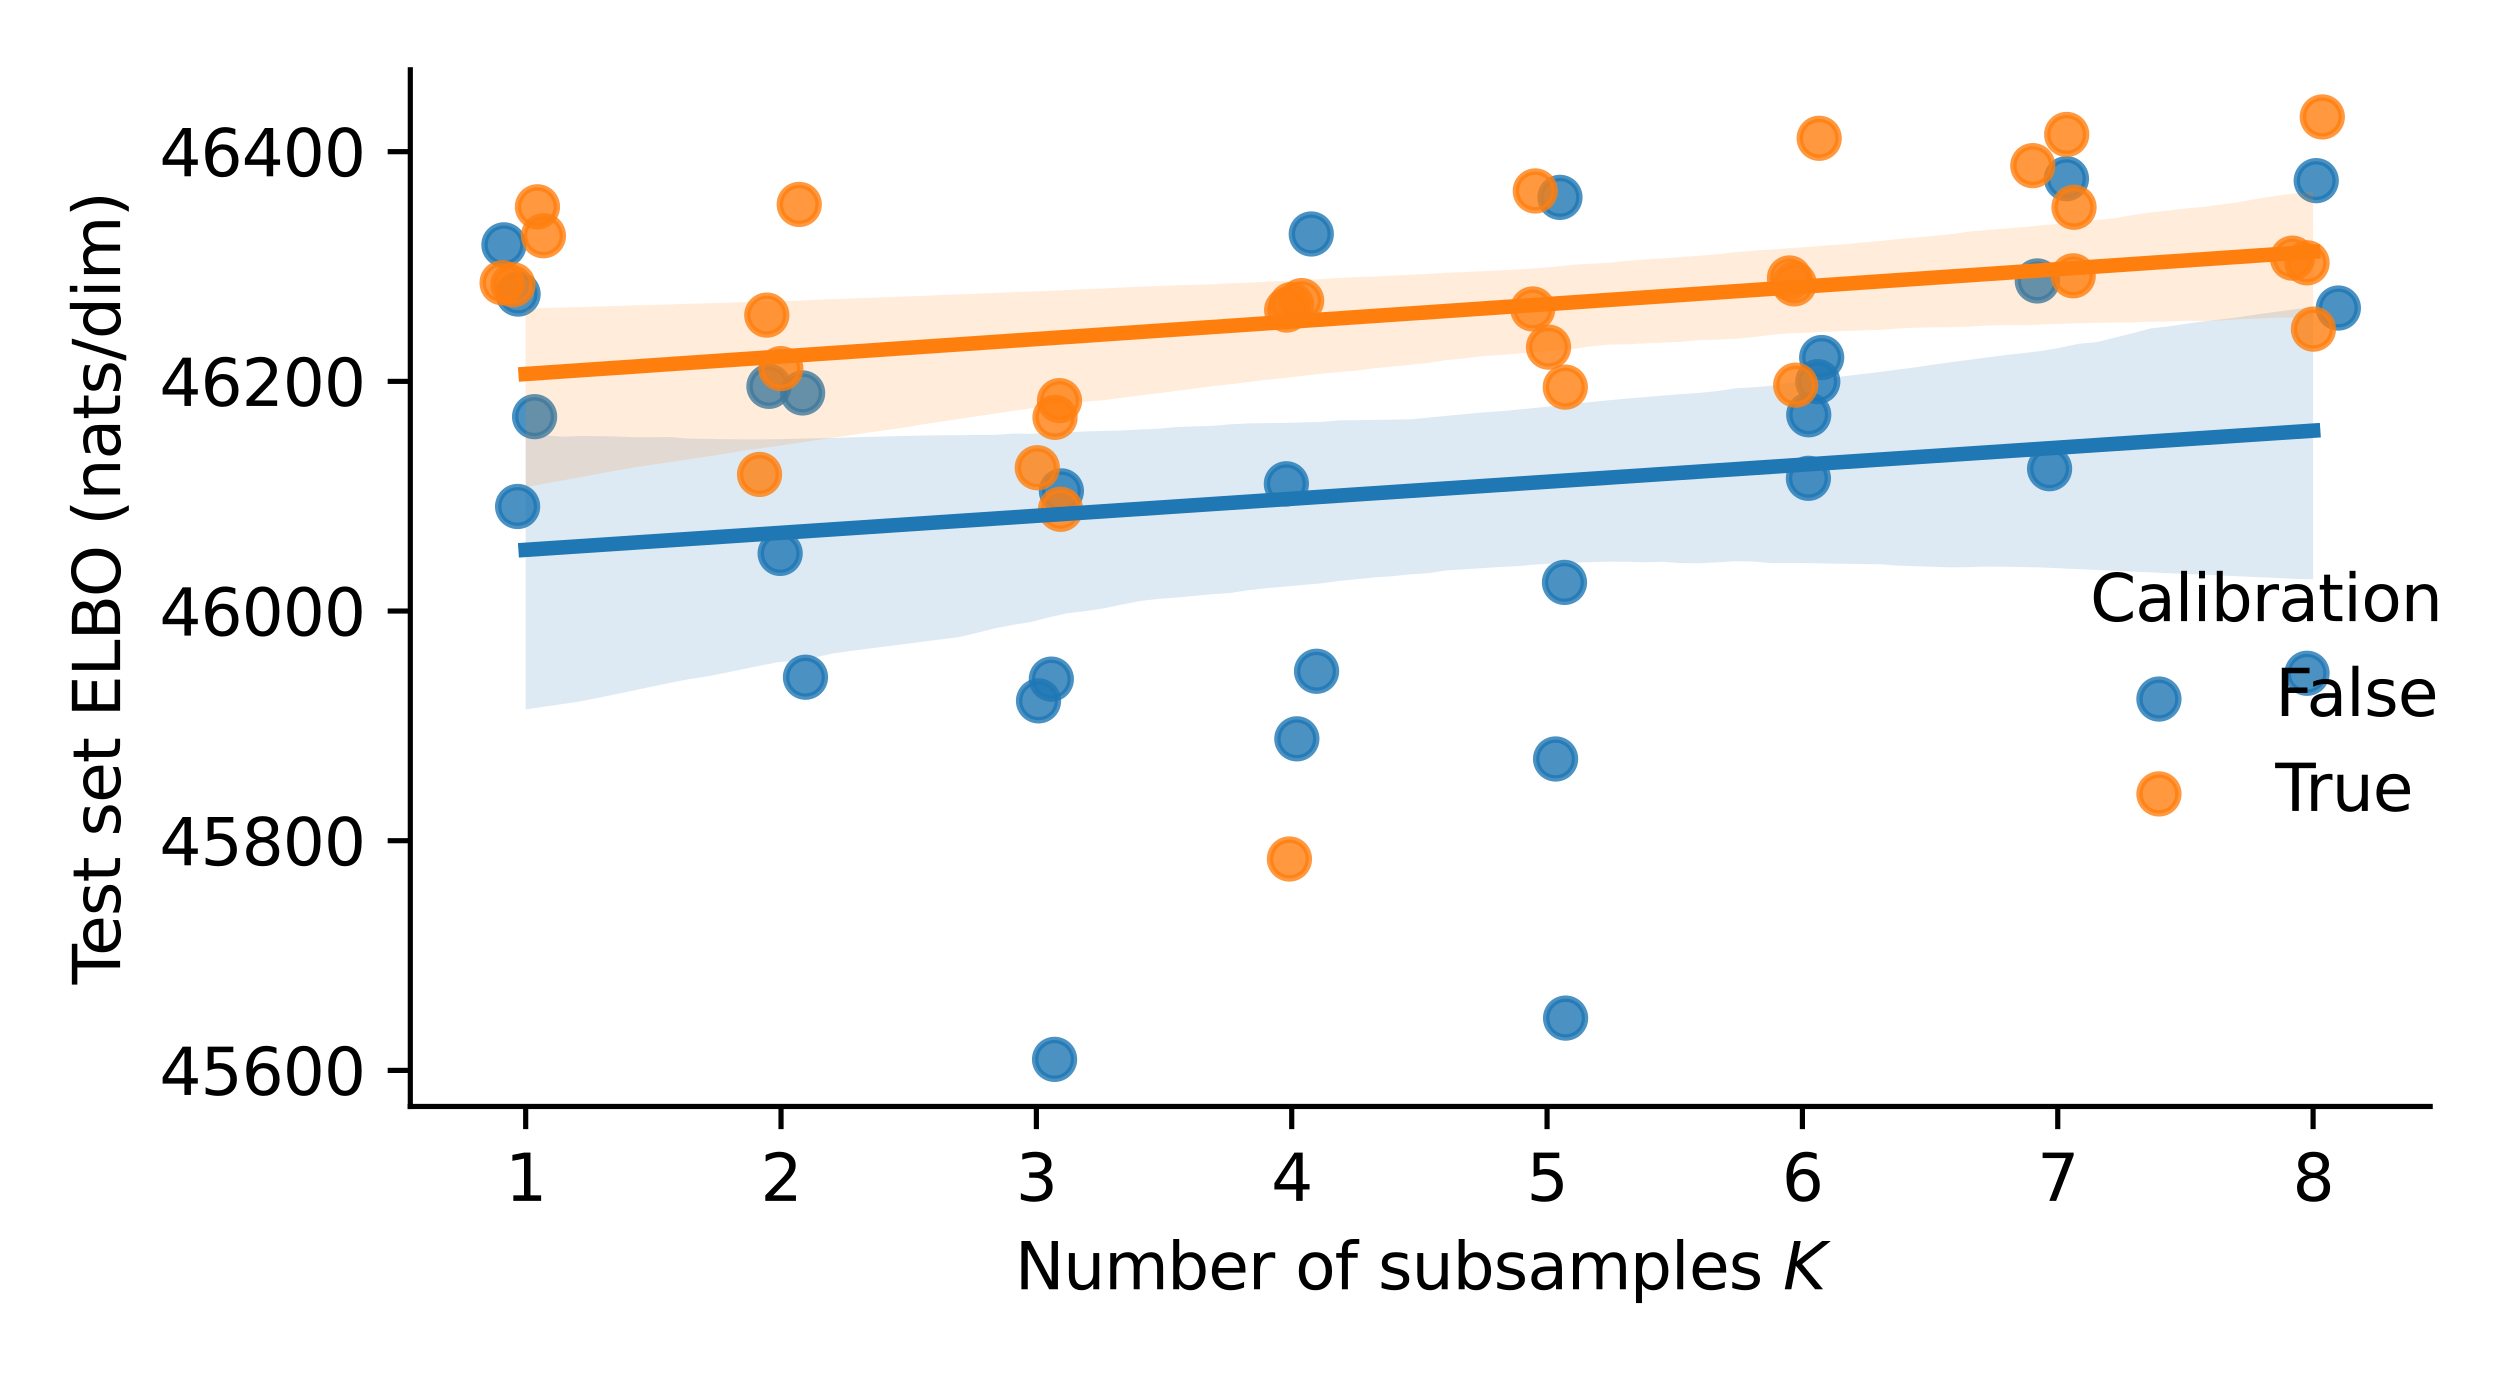 <?xml version="1.0" encoding="utf-8" standalone="no"?>
<!DOCTYPE svg PUBLIC "-//W3C//DTD SVG 1.1//EN"
  "http://www.w3.org/Graphics/SVG/1.1/DTD/svg11.dtd">
<svg xmlns:xlink="http://www.w3.org/1999/xlink" width="386.72pt" height="216pt" viewBox="0 0 386.72 216" xmlns="http://www.w3.org/2000/svg" version="1.1">
 <defs>
  <style type="text/css">*{stroke-linejoin: round; stroke-linecap: butt}</style>
 </defs>
 <g id="figure_1">
  <g id="patch_1">
   <path d="M 0 216 
L 386.72 216 
L 386.72 0 
L 0 0 
z
" style="fill: #ffffff"/>
  </g>
  <g id="axes_1">
   <g id="patch_2">
    <path d="M 63.47 171.16 
L 375.92 171.16 
L 375.92 10.8 
L 63.47 10.8 
z
" style="fill: #ffffff"/>
   </g>
   <g id="PathCollection_1">
    <defs>
     <path id="m0a8f4bb2c6" d="M 0 3 
C 0.796 3 1.559 2.684 2.121 2.121 
C 2.684 1.559 3 0.796 3 0 
C 3 -0.796 2.684 -1.559 2.121 -2.121 
C 1.559 -2.684 0.796 -3 0 -3 
C -0.796 -3 -1.559 -2.684 -2.121 -2.121 
C -2.684 -1.559 -3 -0.796 -3 0 
C -3 0.796 -2.684 1.559 -2.121 2.121 
C -1.559 2.684 -0.796 3 0 3 
z
" style="stroke: #1f77b4; stroke-opacity: 0.8"/>
    </defs>
    <g clip-path="url(#p684cb2a1fd)">
     <use xlink:href="#m0a8f4bb2c6" x="317.047" y="72.502" style="fill: #1f77b4; fill-opacity: 0.8; stroke: #1f77b4; stroke-opacity: 0.8"/>
     <use xlink:href="#m0a8f4bb2c6" x="356.869" y="104.149" style="fill: #1f77b4; fill-opacity: 0.8; stroke: #1f77b4; stroke-opacity: 0.8"/>
     <use xlink:href="#m0a8f4bb2c6" x="358.292" y="27.944" style="fill: #1f77b4; fill-opacity: 0.8; stroke: #1f77b4; stroke-opacity: 0.8"/>
     <use xlink:href="#m0a8f4bb2c6" x="319.654" y="27.643" style="fill: #1f77b4; fill-opacity: 0.8; stroke: #1f77b4; stroke-opacity: 0.8"/>
     <use xlink:href="#m0a8f4bb2c6" x="315.145" y="43.459" style="fill: #1f77b4; fill-opacity: 0.8; stroke: #1f77b4; stroke-opacity: 0.8"/>
     <use xlink:href="#m0a8f4bb2c6" x="361.718" y="47.648" style="fill: #1f77b4; fill-opacity: 0.8; stroke: #1f77b4; stroke-opacity: 0.8"/>
     <use xlink:href="#m0a8f4bb2c6" x="242.005" y="90.092" style="fill: #1f77b4; fill-opacity: 0.8; stroke: #1f77b4; stroke-opacity: 0.8"/>
     <use xlink:href="#m0a8f4bb2c6" x="279.791" y="64.161" style="fill: #1f77b4; fill-opacity: 0.8; stroke: #1f77b4; stroke-opacity: 0.8"/>
     <use xlink:href="#m0a8f4bb2c6" x="281.79" y="55.305" style="fill: #1f77b4; fill-opacity: 0.8; stroke: #1f77b4; stroke-opacity: 0.8"/>
     <use xlink:href="#m0a8f4bb2c6" x="241.306" y="30.532" style="fill: #1f77b4; fill-opacity: 0.8; stroke: #1f77b4; stroke-opacity: 0.8"/>
     <use xlink:href="#m0a8f4bb2c6" x="279.74" y="73.989" style="fill: #1f77b4; fill-opacity: 0.8; stroke: #1f77b4; stroke-opacity: 0.8"/>
     <use xlink:href="#m0a8f4bb2c6" x="281.188" y="59.036" style="fill: #1f77b4; fill-opacity: 0.8; stroke: #1f77b4; stroke-opacity: 0.8"/>
     <use xlink:href="#m0a8f4bb2c6" x="242.178" y="157.488" style="fill: #1f77b4; fill-opacity: 0.8; stroke: #1f77b4; stroke-opacity: 0.8"/>
     <use xlink:href="#m0a8f4bb2c6" x="240.63" y="117.404" style="fill: #1f77b4; fill-opacity: 0.8; stroke: #1f77b4; stroke-opacity: 0.8"/>
     <use xlink:href="#m0a8f4bb2c6" x="202.838" y="36.195" style="fill: #1f77b4; fill-opacity: 0.8; stroke: #1f77b4; stroke-opacity: 0.8"/>
     <use xlink:href="#m0a8f4bb2c6" x="162.628" y="105.054" style="fill: #1f77b4; fill-opacity: 0.8; stroke: #1f77b4; stroke-opacity: 0.8"/>
     <use xlink:href="#m0a8f4bb2c6" x="160.647" y="108.414" style="fill: #1f77b4; fill-opacity: 0.8; stroke: #1f77b4; stroke-opacity: 0.8"/>
     <use xlink:href="#m0a8f4bb2c6" x="164.184" y="75.941" style="fill: #1f77b4; fill-opacity: 0.8; stroke: #1f77b4; stroke-opacity: 0.8"/>
     <use xlink:href="#m0a8f4bb2c6" x="163.128" y="163.871" style="fill: #1f77b4; fill-opacity: 0.8; stroke: #1f77b4; stroke-opacity: 0.8"/>
     <use xlink:href="#m0a8f4bb2c6" x="124.597" y="104.755" style="fill: #1f77b4; fill-opacity: 0.8; stroke: #1f77b4; stroke-opacity: 0.8"/>
     <use xlink:href="#m0a8f4bb2c6" x="203.656" y="103.836" style="fill: #1f77b4; fill-opacity: 0.8; stroke: #1f77b4; stroke-opacity: 0.8"/>
     <use xlink:href="#m0a8f4bb2c6" x="77.953" y="37.877" style="fill: #1f77b4; fill-opacity: 0.8; stroke: #1f77b4; stroke-opacity: 0.8"/>
     <use xlink:href="#m0a8f4bb2c6" x="198.985" y="74.837" style="fill: #1f77b4; fill-opacity: 0.8; stroke: #1f77b4; stroke-opacity: 0.8"/>
     <use xlink:href="#m0a8f4bb2c6" x="200.606" y="114.289" style="fill: #1f77b4; fill-opacity: 0.8; stroke: #1f77b4; stroke-opacity: 0.8"/>
     <use xlink:href="#m0a8f4bb2c6" x="82.695" y="64.455" style="fill: #1f77b4; fill-opacity: 0.8; stroke: #1f77b4; stroke-opacity: 0.8"/>
     <use xlink:href="#m0a8f4bb2c6" x="118.946" y="59.763" style="fill: #1f77b4; fill-opacity: 0.8; stroke: #1f77b4; stroke-opacity: 0.8"/>
     <use xlink:href="#m0a8f4bb2c6" x="80.14" y="45.486" style="fill: #1f77b4; fill-opacity: 0.8; stroke: #1f77b4; stroke-opacity: 0.8"/>
     <use xlink:href="#m0a8f4bb2c6" x="120.681" y="85.608" style="fill: #1f77b4; fill-opacity: 0.8; stroke: #1f77b4; stroke-opacity: 0.8"/>
     <use xlink:href="#m0a8f4bb2c6" x="80.066" y="78.347" style="fill: #1f77b4; fill-opacity: 0.8; stroke: #1f77b4; stroke-opacity: 0.8"/>
     <use xlink:href="#m0a8f4bb2c6" x="124.155" y="60.787" style="fill: #1f77b4; fill-opacity: 0.8; stroke: #1f77b4; stroke-opacity: 0.8"/>
    </g>
   </g>
   <g id="PolyCollection_1">
    <path d="M 81.317 67.123 
L 81.317 109.736 
L 84.11 109.328 
L 86.903 108.921 
L 89.695 108.514 
L 92.488 107.95 
L 95.281 107.371 
L 98.074 106.791 
L 100.867 106.211 
L 103.66 105.63 
L 106.452 105.08 
L 109.245 104.653 
L 112.038 104.111 
L 114.831 103.531 
L 117.624 102.951 
L 120.417 102.417 
L 123.21 102.194 
L 126.002 101.717 
L 128.795 101.09 
L 131.588 100.691 
L 134.381 100.334 
L 137.174 99.976 
L 139.967 99.619 
L 142.759 99.261 
L 145.552 98.904 
L 148.345 98.543 
L 151.138 97.89 
L 153.931 97.179 
L 156.724 96.654 
L 159.516 96.207 
L 162.309 95.483 
L 165.102 94.855 
L 167.895 94.535 
L 170.688 94.115 
L 173.481 93.531 
L 176.273 92.984 
L 179.066 92.643 
L 181.859 92.451 
L 184.652 92.185 
L 187.445 91.92 
L 190.238 91.741 
L 193.031 91.3 
L 195.823 90.987 
L 198.616 90.751 
L 201.409 90.485 
L 204.202 90.262 
L 206.995 89.879 
L 209.788 89.603 
L 212.58 89.327 
L 215.373 89.139 
L 218.166 88.842 
L 220.959 88.661 
L 223.752 88.235 
L 226.545 88.07 
L 229.337 87.886 
L 232.13 87.704 
L 234.923 87.56 
L 237.716 87.313 
L 240.509 87.15 
L 243.302 87.032 
L 246.094 86.961 
L 248.887 86.876 
L 251.68 86.908 
L 254.473 86.984 
L 257.266 86.902 
L 260.059 87.11 
L 262.852 87.122 
L 265.644 86.986 
L 268.437 86.814 
L 271.23 86.866 
L 274.023 87.101 
L 276.816 87.082 
L 279.609 87.106 
L 282.401 87.17 
L 285.194 87.198 
L 287.987 87.258 
L 290.78 87.277 
L 293.573 87.49 
L 296.366 87.588 
L 299.158 87.685 
L 301.951 87.773 
L 304.744 87.725 
L 307.537 87.639 
L 310.33 87.669 
L 313.123 87.721 
L 315.915 87.787 
L 318.708 87.912 
L 321.501 88.038 
L 324.294 88.163 
L 327.087 88.288 
L 329.88 88.413 
L 332.673 88.538 
L 335.465 88.663 
L 338.258 88.788 
L 341.051 88.913 
L 343.844 89.037 
L 346.637 89.161 
L 349.43 89.285 
L 352.222 89.409 
L 355.015 89.533 
L 357.808 89.605 
L 357.808 47.462 
L 357.808 47.462 
L 355.015 47.836 
L 352.222 48.209 
L 349.43 48.583 
L 346.637 49.019 
L 343.844 49.37 
L 341.051 49.695 
L 338.258 50.075 
L 335.465 50.492 
L 332.673 50.806 
L 329.88 51.546 
L 327.087 52.232 
L 324.294 52.937 
L 321.501 53.181 
L 318.708 53.782 
L 315.915 54.267 
L 313.123 54.603 
L 310.33 54.918 
L 307.537 55.258 
L 304.744 55.644 
L 301.951 55.995 
L 299.158 56.395 
L 296.366 56.809 
L 293.573 57.171 
L 290.78 57.534 
L 287.987 57.864 
L 285.194 58.206 
L 282.401 58.573 
L 279.609 58.939 
L 276.816 59.22 
L 274.023 59.662 
L 271.23 59.909 
L 268.437 60.08 
L 265.644 60.492 
L 262.852 60.775 
L 260.059 60.953 
L 257.266 61.187 
L 254.473 61.416 
L 251.68 61.647 
L 248.887 61.915 
L 246.094 62.186 
L 243.302 62.516 
L 240.509 62.792 
L 237.716 63.068 
L 234.923 63.343 
L 232.13 63.617 
L 229.337 63.802 
L 226.545 64.068 
L 223.752 64.322 
L 220.959 64.598 
L 218.166 64.86 
L 215.373 64.912 
L 212.58 64.952 
L 209.788 64.992 
L 206.995 65.032 
L 204.202 65.275 
L 201.409 65.34 
L 198.616 65.419 
L 195.823 65.447 
L 193.031 65.497 
L 190.238 65.637 
L 187.445 65.883 
L 184.652 65.964 
L 181.859 66.066 
L 179.066 66.333 
L 176.273 66.441 
L 173.481 66.587 
L 170.688 66.661 
L 167.895 66.743 
L 165.102 66.86 
L 162.309 66.921 
L 159.516 67.097 
L 156.724 67.071 
L 153.931 67.283 
L 151.138 67.281 
L 148.345 67.32 
L 145.552 67.339 
L 142.759 67.369 
L 139.967 67.44 
L 137.174 67.51 
L 134.381 67.581 
L 131.588 67.653 
L 128.795 67.755 
L 126.002 67.795 
L 123.21 67.864 
L 120.417 67.934 
L 117.624 67.969 
L 114.831 67.964 
L 112.038 67.933 
L 109.245 67.875 
L 106.452 67.839 
L 103.66 67.597 
L 100.867 67.612 
L 98.074 67.624 
L 95.281 67.518 
L 92.488 67.46 
L 89.695 67.441 
L 86.903 67.549 
L 84.11 67.323 
L 81.317 67.123 
z
" clip-path="url(#p684cb2a1fd)" style="fill: #1f77b4; fill-opacity: 0.15"/>
   </g>
   <g id="PathCollection_2">
    <defs>
     <path id="m9ffcbe5f3e" d="M 0 3 
C 0.796 3 1.559 2.684 2.121 2.121 
C 2.684 1.559 3 0.796 3 0 
C 3 -0.796 2.684 -1.559 2.121 -2.121 
C 1.559 -2.684 0.796 -3 0 -3 
C -0.796 -3 -1.559 -2.684 -2.121 -2.121 
C -2.684 -1.559 -3 -0.796 -3 0 
C -3 0.796 -2.684 1.559 -2.121 2.121 
C -1.559 2.684 -0.796 3 0 3 
z
" style="stroke: #ff7f0e; stroke-opacity: 0.8"/>
    </defs>
    <g clip-path="url(#p684cb2a1fd)">
     <use xlink:href="#m9ffcbe5f3e" x="314.447" y="25.623" style="fill: #ff7f0e; fill-opacity: 0.8; stroke: #ff7f0e; stroke-opacity: 0.8"/>
     <use xlink:href="#m9ffcbe5f3e" x="354.61" y="39.93" style="fill: #ff7f0e; fill-opacity: 0.8; stroke: #ff7f0e; stroke-opacity: 0.8"/>
     <use xlink:href="#m9ffcbe5f3e" x="357.858" y="50.913" style="fill: #ff7f0e; fill-opacity: 0.8; stroke: #ff7f0e; stroke-opacity: 0.8"/>
     <use xlink:href="#m9ffcbe5f3e" x="320.699" y="42.665" style="fill: #ff7f0e; fill-opacity: 0.8; stroke: #ff7f0e; stroke-opacity: 0.8"/>
     <use xlink:href="#m9ffcbe5f3e" x="356.869" y="40.653" style="fill: #ff7f0e; fill-opacity: 0.8; stroke: #ff7f0e; stroke-opacity: 0.8"/>
     <use xlink:href="#m9ffcbe5f3e" x="319.693" y="20.799" style="fill: #ff7f0e; fill-opacity: 0.8; stroke: #ff7f0e; stroke-opacity: 0.8"/>
     <use xlink:href="#m9ffcbe5f3e" x="320.826" y="32.06" style="fill: #ff7f0e; fill-opacity: 0.8; stroke: #ff7f0e; stroke-opacity: 0.8"/>
     <use xlink:href="#m9ffcbe5f3e" x="359.23" y="18.089" style="fill: #ff7f0e; fill-opacity: 0.8; stroke: #ff7f0e; stroke-opacity: 0.8"/>
     <use xlink:href="#m9ffcbe5f3e" x="281.407" y="21.391" style="fill: #ff7f0e; fill-opacity: 0.8; stroke: #ff7f0e; stroke-opacity: 0.8"/>
     <use xlink:href="#m9ffcbe5f3e" x="277.55" y="43.913" style="fill: #ff7f0e; fill-opacity: 0.8; stroke: #ff7f0e; stroke-opacity: 0.8"/>
     <use xlink:href="#m9ffcbe5f3e" x="276.806" y="42.995" style="fill: #ff7f0e; fill-opacity: 0.8; stroke: #ff7f0e; stroke-opacity: 0.8"/>
     <use xlink:href="#m9ffcbe5f3e" x="277.772" y="59.58" style="fill: #ff7f0e; fill-opacity: 0.8; stroke: #ff7f0e; stroke-opacity: 0.8"/>
     <use xlink:href="#m9ffcbe5f3e" x="199.46" y="132.877" style="fill: #ff7f0e; fill-opacity: 0.8; stroke: #ff7f0e; stroke-opacity: 0.8"/>
     <use xlink:href="#m9ffcbe5f3e" x="199.782" y="47.098" style="fill: #ff7f0e; fill-opacity: 0.8; stroke: #ff7f0e; stroke-opacity: 0.8"/>
     <use xlink:href="#m9ffcbe5f3e" x="239.538" y="53.695" style="fill: #ff7f0e; fill-opacity: 0.8; stroke: #ff7f0e; stroke-opacity: 0.8"/>
     <use xlink:href="#m9ffcbe5f3e" x="201.349" y="46.5" style="fill: #ff7f0e; fill-opacity: 0.8; stroke: #ff7f0e; stroke-opacity: 0.8"/>
     <use xlink:href="#m9ffcbe5f3e" x="242.133" y="59.885" style="fill: #ff7f0e; fill-opacity: 0.8; stroke: #ff7f0e; stroke-opacity: 0.8"/>
     <use xlink:href="#m9ffcbe5f3e" x="237.098" y="47.793" style="fill: #ff7f0e; fill-opacity: 0.8; stroke: #ff7f0e; stroke-opacity: 0.8"/>
     <use xlink:href="#m9ffcbe5f3e" x="237.491" y="29.538" style="fill: #ff7f0e; fill-opacity: 0.8; stroke: #ff7f0e; stroke-opacity: 0.8"/>
     <use xlink:href="#m9ffcbe5f3e" x="199.031" y="47.965" style="fill: #ff7f0e; fill-opacity: 0.8; stroke: #ff7f0e; stroke-opacity: 0.8"/>
     <use xlink:href="#m9ffcbe5f3e" x="164.054" y="78.783" style="fill: #ff7f0e; fill-opacity: 0.8; stroke: #ff7f0e; stroke-opacity: 0.8"/>
     <use xlink:href="#m9ffcbe5f3e" x="163.197" y="64.562" style="fill: #ff7f0e; fill-opacity: 0.8; stroke: #ff7f0e; stroke-opacity: 0.8"/>
     <use xlink:href="#m9ffcbe5f3e" x="160.456" y="72.352" style="fill: #ff7f0e; fill-opacity: 0.8; stroke: #ff7f0e; stroke-opacity: 0.8"/>
     <use xlink:href="#m9ffcbe5f3e" x="163.889" y="61.972" style="fill: #ff7f0e; fill-opacity: 0.8; stroke: #ff7f0e; stroke-opacity: 0.8"/>
     <use xlink:href="#m9ffcbe5f3e" x="84.066" y="36.468" style="fill: #ff7f0e; fill-opacity: 0.8; stroke: #ff7f0e; stroke-opacity: 0.8"/>
     <use xlink:href="#m9ffcbe5f3e" x="117.492" y="73.387" style="fill: #ff7f0e; fill-opacity: 0.8; stroke: #ff7f0e; stroke-opacity: 0.8"/>
     <use xlink:href="#m9ffcbe5f3e" x="118.613" y="48.743" style="fill: #ff7f0e; fill-opacity: 0.8; stroke: #ff7f0e; stroke-opacity: 0.8"/>
     <use xlink:href="#m9ffcbe5f3e" x="79.358" y="44.056" style="fill: #ff7f0e; fill-opacity: 0.8; stroke: #ff7f0e; stroke-opacity: 0.8"/>
     <use xlink:href="#m9ffcbe5f3e" x="123.63" y="31.624" style="fill: #ff7f0e; fill-opacity: 0.8; stroke: #ff7f0e; stroke-opacity: 0.8"/>
     <use xlink:href="#m9ffcbe5f3e" x="77.672" y="43.74" style="fill: #ff7f0e; fill-opacity: 0.8; stroke: #ff7f0e; stroke-opacity: 0.8"/>
     <use xlink:href="#m9ffcbe5f3e" x="120.781" y="57.019" style="fill: #ff7f0e; fill-opacity: 0.8; stroke: #ff7f0e; stroke-opacity: 0.8"/>
     <use xlink:href="#m9ffcbe5f3e" x="83.135" y="31.992" style="fill: #ff7f0e; fill-opacity: 0.8; stroke: #ff7f0e; stroke-opacity: 0.8"/>
    </g>
   </g>
   <g id="PolyCollection_2">
    <path d="M 81.317 47.761 
L 81.317 75.353 
L 84.11 74.846 
L 86.903 74.336 
L 89.695 73.825 
L 92.488 73.314 
L 95.281 72.803 
L 98.074 72.311 
L 100.867 71.893 
L 103.66 71.474 
L 106.452 71.056 
L 109.245 70.637 
L 112.038 70.218 
L 114.831 69.729 
L 117.624 69.353 
L 120.417 68.97 
L 123.21 68.555 
L 126.002 68.14 
L 128.795 67.726 
L 131.588 67.309 
L 134.381 66.906 
L 137.174 66.522 
L 139.967 66.117 
L 142.759 65.64 
L 145.552 65.224 
L 148.345 64.806 
L 151.138 64.388 
L 153.931 63.972 
L 156.724 63.557 
L 159.516 63.142 
L 162.309 62.727 
L 165.102 62.382 
L 167.895 62.142 
L 170.688 61.892 
L 173.481 61.543 
L 176.273 61.176 
L 179.066 60.846 
L 181.859 60.477 
L 184.652 60.112 
L 187.445 59.745 
L 190.238 59.451 
L 193.031 59.106 
L 195.823 58.755 
L 198.616 58.479 
L 201.409 58.145 
L 204.202 57.828 
L 206.995 57.555 
L 209.788 57.335 
L 212.58 56.965 
L 215.373 56.704 
L 218.166 56.417 
L 220.959 56.138 
L 223.752 55.695 
L 226.545 55.432 
L 229.337 55.072 
L 232.13 54.905 
L 234.923 54.69 
L 237.716 54.477 
L 240.509 54.252 
L 243.302 53.998 
L 246.094 53.567 
L 248.887 53.305 
L 251.68 53.26 
L 254.473 53.112 
L 257.266 52.993 
L 260.059 52.861 
L 262.852 52.618 
L 265.644 52.53 
L 268.437 52.403 
L 271.23 52.144 
L 274.023 51.786 
L 276.816 51.559 
L 279.609 51.453 
L 282.401 51.311 
L 285.194 51.187 
L 287.987 51.1 
L 290.78 51.024 
L 293.573 50.816 
L 296.366 50.693 
L 299.158 50.624 
L 301.951 50.612 
L 304.744 50.519 
L 307.537 50.347 
L 310.33 50.295 
L 313.123 50.29 
L 315.915 50.178 
L 318.708 50.098 
L 321.501 49.992 
L 324.294 49.922 
L 327.087 49.883 
L 329.88 49.858 
L 332.673 49.76 
L 335.465 49.737 
L 338.258 49.605 
L 341.051 49.638 
L 343.844 49.563 
L 346.637 49.376 
L 349.43 49.282 
L 352.222 49.139 
L 355.015 49.139 
L 357.808 49.068 
L 357.808 29.652 
L 357.808 29.652 
L 355.015 29.917 
L 352.222 30.261 
L 349.43 30.704 
L 346.637 31.222 
L 343.844 31.597 
L 341.051 31.976 
L 338.258 32.244 
L 335.465 32.572 
L 332.673 32.853 
L 329.88 33.271 
L 327.087 33.754 
L 324.294 34.046 
L 321.501 34.361 
L 318.708 34.604 
L 315.915 34.83 
L 313.123 35.126 
L 310.33 35.35 
L 307.537 35.557 
L 304.744 35.811 
L 301.951 36.192 
L 299.158 36.496 
L 296.366 36.735 
L 293.573 36.985 
L 290.78 37.287 
L 287.987 37.52 
L 285.194 37.8 
L 282.401 37.981 
L 279.609 38.212 
L 276.816 38.396 
L 274.023 38.592 
L 271.23 38.768 
L 268.437 39.009 
L 265.644 39.326 
L 262.852 39.569 
L 260.059 39.748 
L 257.266 39.976 
L 254.473 40.134 
L 251.68 40.364 
L 248.887 40.651 
L 246.094 40.792 
L 243.302 40.96 
L 240.509 41.267 
L 237.716 41.497 
L 234.923 41.663 
L 232.13 41.812 
L 229.337 41.952 
L 226.545 42.081 
L 223.752 42.189 
L 220.959 42.364 
L 218.166 42.504 
L 215.373 42.641 
L 212.58 42.777 
L 209.788 42.87 
L 206.995 43.015 
L 204.202 43.187 
L 201.409 43.329 
L 198.616 43.454 
L 195.823 43.594 
L 193.031 43.72 
L 190.238 43.825 
L 187.445 43.977 
L 184.652 44.066 
L 181.859 44.139 
L 179.066 44.243 
L 176.273 44.347 
L 173.481 44.478 
L 170.688 44.629 
L 167.895 44.723 
L 165.102 44.854 
L 162.309 44.993 
L 159.516 45.098 
L 156.724 45.183 
L 153.931 45.321 
L 151.138 45.45 
L 148.345 45.532 
L 145.552 45.631 
L 142.759 45.774 
L 139.967 45.865 
L 137.174 45.957 
L 134.381 46.069 
L 131.588 46.182 
L 128.795 46.282 
L 126.002 46.383 
L 123.21 46.526 
L 120.417 46.592 
L 117.624 46.641 
L 114.831 46.741 
L 112.038 46.858 
L 109.245 46.919 
L 106.452 46.984 
L 103.66 47.091 
L 100.867 47.167 
L 98.074 47.241 
L 95.281 47.327 
L 92.488 47.413 
L 89.695 47.501 
L 86.903 47.588 
L 84.11 47.674 
L 81.317 47.761 
z
" clip-path="url(#p684cb2a1fd)" style="fill: #ff7f0e; fill-opacity: 0.15"/>
   </g>
   <g id="matplotlib.axis_1">
    <g id="xtick_1">
     <g id="line2d_1">
      <defs>
       <path id="mf2d7d5975a" d="M 0 0 
L 0 3.5 
" style="stroke: #000000; stroke-width: 0.8"/>
      </defs>
      <g>
       <use xlink:href="#mf2d7d5975a" x="81.317" y="171.16" style="stroke: #000000; stroke-width: 0.8"/>
      </g>
     </g>
     <g id="text_1">
      <!-- 1 -->
      <g transform="translate(78.136 185.758) scale(0.1 -0.1)">
       <defs>
        <path id="DejaVuSans-31" d="M 794 531 
L 1825 531 
L 1825 4091 
L 703 3866 
L 703 4441 
L 1819 4666 
L 2450 4666 
L 2450 531 
L 3481 531 
L 3481 0 
L 794 0 
L 794 531 
z
" transform="scale(0.016)"/>
       </defs>
       <use xlink:href="#DejaVuSans-31"/>
      </g>
     </g>
    </g>
    <g id="xtick_2">
     <g id="line2d_2">
      <g>
       <use xlink:href="#mf2d7d5975a" x="120.816" y="171.16" style="stroke: #000000; stroke-width: 0.8"/>
      </g>
     </g>
     <g id="text_2">
      <!-- 2 -->
      <g transform="translate(117.634 185.758) scale(0.1 -0.1)">
       <defs>
        <path id="DejaVuSans-32" d="M 1228 531 
L 3431 531 
L 3431 0 
L 469 0 
L 469 531 
Q 828 903 1448 1529 
Q 2069 2156 2228 2338 
Q 2531 2678 2651 2914 
Q 2772 3150 2772 3378 
Q 2772 3750 2511 3984 
Q 2250 4219 1831 4219 
Q 1534 4219 1204 4116 
Q 875 4013 500 3803 
L 500 4441 
Q 881 4594 1212 4672 
Q 1544 4750 1819 4750 
Q 2544 4750 2975 4387 
Q 3406 4025 3406 3419 
Q 3406 3131 3298 2873 
Q 3191 2616 2906 2266 
Q 2828 2175 2409 1742 
Q 1991 1309 1228 531 
z
" transform="scale(0.016)"/>
       </defs>
       <use xlink:href="#DejaVuSans-32"/>
      </g>
     </g>
    </g>
    <g id="xtick_3">
     <g id="line2d_3">
      <g>
       <use xlink:href="#mf2d7d5975a" x="160.314" y="171.16" style="stroke: #000000; stroke-width: 0.8"/>
      </g>
     </g>
     <g id="text_3">
      <!-- 3 -->
      <g transform="translate(157.133 185.758) scale(0.1 -0.1)">
       <defs>
        <path id="DejaVuSans-33" d="M 2597 2516 
Q 3050 2419 3304 2112 
Q 3559 1806 3559 1356 
Q 3559 666 3084 287 
Q 2609 -91 1734 -91 
Q 1441 -91 1130 -33 
Q 819 25 488 141 
L 488 750 
Q 750 597 1062 519 
Q 1375 441 1716 441 
Q 2309 441 2620 675 
Q 2931 909 2931 1356 
Q 2931 1769 2642 2001 
Q 2353 2234 1838 2234 
L 1294 2234 
L 1294 2753 
L 1863 2753 
Q 2328 2753 2575 2939 
Q 2822 3125 2822 3475 
Q 2822 3834 2567 4026 
Q 2313 4219 1838 4219 
Q 1578 4219 1281 4162 
Q 984 4106 628 3988 
L 628 4550 
Q 988 4650 1302 4700 
Q 1616 4750 1894 4750 
Q 2613 4750 3031 4423 
Q 3450 4097 3450 3541 
Q 3450 3153 3228 2886 
Q 3006 2619 2597 2516 
z
" transform="scale(0.016)"/>
       </defs>
       <use xlink:href="#DejaVuSans-33"/>
      </g>
     </g>
    </g>
    <g id="xtick_4">
     <g id="line2d_4">
      <g>
       <use xlink:href="#mf2d7d5975a" x="199.813" y="171.16" style="stroke: #000000; stroke-width: 0.8"/>
      </g>
     </g>
     <g id="text_4">
      <!-- 4 -->
      <g transform="translate(196.632 185.758) scale(0.1 -0.1)">
       <defs>
        <path id="DejaVuSans-34" d="M 2419 4116 
L 825 1625 
L 2419 1625 
L 2419 4116 
z
M 2253 4666 
L 3047 4666 
L 3047 1625 
L 3713 1625 
L 3713 1100 
L 3047 1100 
L 3047 0 
L 2419 0 
L 2419 1100 
L 313 1100 
L 313 1709 
L 2253 4666 
z
" transform="scale(0.016)"/>
       </defs>
       <use xlink:href="#DejaVuSans-34"/>
      </g>
     </g>
    </g>
    <g id="xtick_5">
     <g id="line2d_5">
      <g>
       <use xlink:href="#mf2d7d5975a" x="239.312" y="171.16" style="stroke: #000000; stroke-width: 0.8"/>
      </g>
     </g>
     <g id="text_5">
      <!-- 5 -->
      <g transform="translate(236.131 185.758) scale(0.1 -0.1)">
       <defs>
        <path id="DejaVuSans-35" d="M 691 4666 
L 3169 4666 
L 3169 4134 
L 1269 4134 
L 1269 2991 
Q 1406 3038 1543 3061 
Q 1681 3084 1819 3084 
Q 2600 3084 3056 2656 
Q 3513 2228 3513 1497 
Q 3513 744 3044 326 
Q 2575 -91 1722 -91 
Q 1428 -91 1123 -41 
Q 819 9 494 109 
L 494 744 
Q 775 591 1075 516 
Q 1375 441 1709 441 
Q 2250 441 2565 725 
Q 2881 1009 2881 1497 
Q 2881 1984 2565 2268 
Q 2250 2553 1709 2553 
Q 1456 2553 1204 2497 
Q 953 2441 691 2322 
L 691 4666 
z
" transform="scale(0.016)"/>
       </defs>
       <use xlink:href="#DejaVuSans-35"/>
      </g>
     </g>
    </g>
    <g id="xtick_6">
     <g id="line2d_6">
      <g>
       <use xlink:href="#mf2d7d5975a" x="278.811" y="171.16" style="stroke: #000000; stroke-width: 0.8"/>
      </g>
     </g>
     <g id="text_6">
      <!-- 6 -->
      <g transform="translate(275.629 185.758) scale(0.1 -0.1)">
       <defs>
        <path id="DejaVuSans-36" d="M 2113 2584 
Q 1688 2584 1439 2293 
Q 1191 2003 1191 1497 
Q 1191 994 1439 701 
Q 1688 409 2113 409 
Q 2538 409 2786 701 
Q 3034 994 3034 1497 
Q 3034 2003 2786 2293 
Q 2538 2584 2113 2584 
z
M 3366 4563 
L 3366 3988 
Q 3128 4100 2886 4159 
Q 2644 4219 2406 4219 
Q 1781 4219 1451 3797 
Q 1122 3375 1075 2522 
Q 1259 2794 1537 2939 
Q 1816 3084 2150 3084 
Q 2853 3084 3261 2657 
Q 3669 2231 3669 1497 
Q 3669 778 3244 343 
Q 2819 -91 2113 -91 
Q 1303 -91 875 529 
Q 447 1150 447 2328 
Q 447 3434 972 4092 
Q 1497 4750 2381 4750 
Q 2619 4750 2861 4703 
Q 3103 4656 3366 4563 
z
" transform="scale(0.016)"/>
       </defs>
       <use xlink:href="#DejaVuSans-36"/>
      </g>
     </g>
    </g>
    <g id="xtick_7">
     <g id="line2d_7">
      <g>
       <use xlink:href="#mf2d7d5975a" x="318.309" y="171.16" style="stroke: #000000; stroke-width: 0.8"/>
      </g>
     </g>
     <g id="text_7">
      <!-- 7 -->
      <g transform="translate(315.128 185.758) scale(0.1 -0.1)">
       <defs>
        <path id="DejaVuSans-37" d="M 525 4666 
L 3525 4666 
L 3525 4397 
L 1831 0 
L 1172 0 
L 2766 4134 
L 525 4134 
L 525 4666 
z
" transform="scale(0.016)"/>
       </defs>
       <use xlink:href="#DejaVuSans-37"/>
      </g>
     </g>
    </g>
    <g id="xtick_8">
     <g id="line2d_8">
      <g>
       <use xlink:href="#mf2d7d5975a" x="357.808" y="171.16" style="stroke: #000000; stroke-width: 0.8"/>
      </g>
     </g>
     <g id="text_8">
      <!-- 8 -->
      <g transform="translate(354.627 185.758) scale(0.1 -0.1)">
       <defs>
        <path id="DejaVuSans-38" d="M 2034 2216 
Q 1584 2216 1326 1975 
Q 1069 1734 1069 1313 
Q 1069 891 1326 650 
Q 1584 409 2034 409 
Q 2484 409 2743 651 
Q 3003 894 3003 1313 
Q 3003 1734 2745 1975 
Q 2488 2216 2034 2216 
z
M 1403 2484 
Q 997 2584 770 2862 
Q 544 3141 544 3541 
Q 544 4100 942 4425 
Q 1341 4750 2034 4750 
Q 2731 4750 3128 4425 
Q 3525 4100 3525 3541 
Q 3525 3141 3298 2862 
Q 3072 2584 2669 2484 
Q 3125 2378 3379 2068 
Q 3634 1759 3634 1313 
Q 3634 634 3220 271 
Q 2806 -91 2034 -91 
Q 1263 -91 848 271 
Q 434 634 434 1313 
Q 434 1759 690 2068 
Q 947 2378 1403 2484 
z
M 1172 3481 
Q 1172 3119 1398 2916 
Q 1625 2713 2034 2713 
Q 2441 2713 2670 2916 
Q 2900 3119 2900 3481 
Q 2900 3844 2670 4047 
Q 2441 4250 2034 4250 
Q 1625 4250 1398 4047 
Q 1172 3844 1172 3481 
z
" transform="scale(0.016)"/>
       </defs>
       <use xlink:href="#DejaVuSans-38"/>
      </g>
     </g>
    </g>
    <g id="text_9">
     <!-- Number of subsamples $K$ -->
     <g transform="translate(156.995 199.438) scale(0.1 -0.1)">
      <defs>
       <path id="DejaVuSans-4e" d="M 628 4666 
L 1478 4666 
L 3547 763 
L 3547 4666 
L 4159 4666 
L 4159 0 
L 3309 0 
L 1241 3903 
L 1241 0 
L 628 0 
L 628 4666 
z
" transform="scale(0.016)"/>
       <path id="DejaVuSans-75" d="M 544 1381 
L 544 3500 
L 1119 3500 
L 1119 1403 
Q 1119 906 1312 657 
Q 1506 409 1894 409 
Q 2359 409 2629 706 
Q 2900 1003 2900 1516 
L 2900 3500 
L 3475 3500 
L 3475 0 
L 2900 0 
L 2900 538 
Q 2691 219 2414 64 
Q 2138 -91 1772 -91 
Q 1169 -91 856 284 
Q 544 659 544 1381 
z
M 1991 3584 
L 1991 3584 
z
" transform="scale(0.016)"/>
       <path id="DejaVuSans-6d" d="M 3328 2828 
Q 3544 3216 3844 3400 
Q 4144 3584 4550 3584 
Q 5097 3584 5394 3201 
Q 5691 2819 5691 2113 
L 5691 0 
L 5113 0 
L 5113 2094 
Q 5113 2597 4934 2840 
Q 4756 3084 4391 3084 
Q 3944 3084 3684 2787 
Q 3425 2491 3425 1978 
L 3425 0 
L 2847 0 
L 2847 2094 
Q 2847 2600 2669 2842 
Q 2491 3084 2119 3084 
Q 1678 3084 1418 2786 
Q 1159 2488 1159 1978 
L 1159 0 
L 581 0 
L 581 3500 
L 1159 3500 
L 1159 2956 
Q 1356 3278 1631 3431 
Q 1906 3584 2284 3584 
Q 2666 3584 2933 3390 
Q 3200 3197 3328 2828 
z
" transform="scale(0.016)"/>
       <path id="DejaVuSans-62" d="M 3116 1747 
Q 3116 2381 2855 2742 
Q 2594 3103 2138 3103 
Q 1681 3103 1420 2742 
Q 1159 2381 1159 1747 
Q 1159 1113 1420 752 
Q 1681 391 2138 391 
Q 2594 391 2855 752 
Q 3116 1113 3116 1747 
z
M 1159 2969 
Q 1341 3281 1617 3432 
Q 1894 3584 2278 3584 
Q 2916 3584 3314 3078 
Q 3713 2572 3713 1747 
Q 3713 922 3314 415 
Q 2916 -91 2278 -91 
Q 1894 -91 1617 61 
Q 1341 213 1159 525 
L 1159 0 
L 581 0 
L 581 4863 
L 1159 4863 
L 1159 2969 
z
" transform="scale(0.016)"/>
       <path id="DejaVuSans-65" d="M 3597 1894 
L 3597 1613 
L 953 1613 
Q 991 1019 1311 708 
Q 1631 397 2203 397 
Q 2534 397 2845 478 
Q 3156 559 3463 722 
L 3463 178 
Q 3153 47 2828 -22 
Q 2503 -91 2169 -91 
Q 1331 -91 842 396 
Q 353 884 353 1716 
Q 353 2575 817 3079 
Q 1281 3584 2069 3584 
Q 2775 3584 3186 3129 
Q 3597 2675 3597 1894 
z
M 3022 2063 
Q 3016 2534 2758 2815 
Q 2500 3097 2075 3097 
Q 1594 3097 1305 2825 
Q 1016 2553 972 2059 
L 3022 2063 
z
" transform="scale(0.016)"/>
       <path id="DejaVuSans-72" d="M 2631 2963 
Q 2534 3019 2420 3045 
Q 2306 3072 2169 3072 
Q 1681 3072 1420 2755 
Q 1159 2438 1159 1844 
L 1159 0 
L 581 0 
L 581 3500 
L 1159 3500 
L 1159 2956 
Q 1341 3275 1631 3429 
Q 1922 3584 2338 3584 
Q 2397 3584 2469 3576 
Q 2541 3569 2628 3553 
L 2631 2963 
z
" transform="scale(0.016)"/>
       <path id="DejaVuSans-20" transform="scale(0.016)"/>
       <path id="DejaVuSans-6f" d="M 1959 3097 
Q 1497 3097 1228 2736 
Q 959 2375 959 1747 
Q 959 1119 1226 758 
Q 1494 397 1959 397 
Q 2419 397 2687 759 
Q 2956 1122 2956 1747 
Q 2956 2369 2687 2733 
Q 2419 3097 1959 3097 
z
M 1959 3584 
Q 2709 3584 3137 3096 
Q 3566 2609 3566 1747 
Q 3566 888 3137 398 
Q 2709 -91 1959 -91 
Q 1206 -91 779 398 
Q 353 888 353 1747 
Q 353 2609 779 3096 
Q 1206 3584 1959 3584 
z
" transform="scale(0.016)"/>
       <path id="DejaVuSans-66" d="M 2375 4863 
L 2375 4384 
L 1825 4384 
Q 1516 4384 1395 4259 
Q 1275 4134 1275 3809 
L 1275 3500 
L 2222 3500 
L 2222 3053 
L 1275 3053 
L 1275 0 
L 697 0 
L 697 3053 
L 147 3053 
L 147 3500 
L 697 3500 
L 697 3744 
Q 697 4328 969 4595 
Q 1241 4863 1831 4863 
L 2375 4863 
z
" transform="scale(0.016)"/>
       <path id="DejaVuSans-73" d="M 2834 3397 
L 2834 2853 
Q 2591 2978 2328 3040 
Q 2066 3103 1784 3103 
Q 1356 3103 1142 2972 
Q 928 2841 928 2578 
Q 928 2378 1081 2264 
Q 1234 2150 1697 2047 
L 1894 2003 
Q 2506 1872 2764 1633 
Q 3022 1394 3022 966 
Q 3022 478 2636 193 
Q 2250 -91 1575 -91 
Q 1294 -91 989 -36 
Q 684 19 347 128 
L 347 722 
Q 666 556 975 473 
Q 1284 391 1588 391 
Q 1994 391 2212 530 
Q 2431 669 2431 922 
Q 2431 1156 2273 1281 
Q 2116 1406 1581 1522 
L 1381 1569 
Q 847 1681 609 1914 
Q 372 2147 372 2553 
Q 372 3047 722 3315 
Q 1072 3584 1716 3584 
Q 2034 3584 2315 3537 
Q 2597 3491 2834 3397 
z
" transform="scale(0.016)"/>
       <path id="DejaVuSans-61" d="M 2194 1759 
Q 1497 1759 1228 1600 
Q 959 1441 959 1056 
Q 959 750 1161 570 
Q 1363 391 1709 391 
Q 2188 391 2477 730 
Q 2766 1069 2766 1631 
L 2766 1759 
L 2194 1759 
z
M 3341 1997 
L 3341 0 
L 2766 0 
L 2766 531 
Q 2569 213 2275 61 
Q 1981 -91 1556 -91 
Q 1019 -91 701 211 
Q 384 513 384 1019 
Q 384 1609 779 1909 
Q 1175 2209 1959 2209 
L 2766 2209 
L 2766 2266 
Q 2766 2663 2505 2880 
Q 2244 3097 1772 3097 
Q 1472 3097 1187 3025 
Q 903 2953 641 2809 
L 641 3341 
Q 956 3463 1253 3523 
Q 1550 3584 1831 3584 
Q 2591 3584 2966 3190 
Q 3341 2797 3341 1997 
z
" transform="scale(0.016)"/>
       <path id="DejaVuSans-70" d="M 1159 525 
L 1159 -1331 
L 581 -1331 
L 581 3500 
L 1159 3500 
L 1159 2969 
Q 1341 3281 1617 3432 
Q 1894 3584 2278 3584 
Q 2916 3584 3314 3078 
Q 3713 2572 3713 1747 
Q 3713 922 3314 415 
Q 2916 -91 2278 -91 
Q 1894 -91 1617 61 
Q 1341 213 1159 525 
z
M 3116 1747 
Q 3116 2381 2855 2742 
Q 2594 3103 2138 3103 
Q 1681 3103 1420 2742 
Q 1159 2381 1159 1747 
Q 1159 1113 1420 752 
Q 1681 391 2138 391 
Q 2594 391 2855 752 
Q 3116 1113 3116 1747 
z
" transform="scale(0.016)"/>
       <path id="DejaVuSans-6c" d="M 603 4863 
L 1178 4863 
L 1178 0 
L 603 0 
L 603 4863 
z
" transform="scale(0.016)"/>
       <path id="DejaVuSans-Oblique-4b" d="M 1081 4666 
L 1716 4666 
L 1331 2700 
L 3781 4666 
L 4622 4666 
L 1850 2438 
L 3878 0 
L 3109 0 
L 1247 2272 
L 806 0 
L 172 0 
L 1081 4666 
z
" transform="scale(0.016)"/>
      </defs>
      <use xlink:href="#DejaVuSans-4e" transform="translate(0 0.016)"/>
      <use xlink:href="#DejaVuSans-75" transform="translate(74.805 0.016)"/>
      <use xlink:href="#DejaVuSans-6d" transform="translate(138.184 0.016)"/>
      <use xlink:href="#DejaVuSans-62" transform="translate(235.596 0.016)"/>
      <use xlink:href="#DejaVuSans-65" transform="translate(299.072 0.016)"/>
      <use xlink:href="#DejaVuSans-72" transform="translate(360.596 0.016)"/>
      <use xlink:href="#DejaVuSans-20" transform="translate(401.709 0.016)"/>
      <use xlink:href="#DejaVuSans-6f" transform="translate(433.496 0.016)"/>
      <use xlink:href="#DejaVuSans-66" transform="translate(494.678 0.016)"/>
      <use xlink:href="#DejaVuSans-20" transform="translate(529.883 0.016)"/>
      <use xlink:href="#DejaVuSans-73" transform="translate(561.67 0.016)"/>
      <use xlink:href="#DejaVuSans-75" transform="translate(613.77 0.016)"/>
      <use xlink:href="#DejaVuSans-62" transform="translate(677.148 0.016)"/>
      <use xlink:href="#DejaVuSans-73" transform="translate(740.625 0.016)"/>
      <use xlink:href="#DejaVuSans-61" transform="translate(792.725 0.016)"/>
      <use xlink:href="#DejaVuSans-6d" transform="translate(854.004 0.016)"/>
      <use xlink:href="#DejaVuSans-70" transform="translate(951.416 0.016)"/>
      <use xlink:href="#DejaVuSans-6c" transform="translate(1014.893 0.016)"/>
      <use xlink:href="#DejaVuSans-65" transform="translate(1042.676 0.016)"/>
      <use xlink:href="#DejaVuSans-73" transform="translate(1104.199 0.016)"/>
      <use xlink:href="#DejaVuSans-20" transform="translate(1156.299 0.016)"/>
      <use xlink:href="#DejaVuSans-Oblique-4b" transform="translate(1188.086 0.016)"/>
     </g>
    </g>
   </g>
   <g id="matplotlib.axis_2">
    <g id="ytick_1">
     <g id="line2d_9">
      <defs>
       <path id="mdcb9fbfc9b" d="M 0 0 
L -3.5 0 
" style="stroke: #000000; stroke-width: 0.8"/>
      </defs>
      <g>
       <use xlink:href="#mdcb9fbfc9b" x="63.47" y="165.576" style="stroke: #000000; stroke-width: 0.8"/>
      </g>
     </g>
     <g id="text_10">
      <!-- 45600 -->
      <g transform="translate(24.657 169.376) scale(0.1 -0.1)">
       <defs>
        <path id="DejaVuSans-30" d="M 2034 4250 
Q 1547 4250 1301 3770 
Q 1056 3291 1056 2328 
Q 1056 1369 1301 889 
Q 1547 409 2034 409 
Q 2525 409 2770 889 
Q 3016 1369 3016 2328 
Q 3016 3291 2770 3770 
Q 2525 4250 2034 4250 
z
M 2034 4750 
Q 2819 4750 3233 4129 
Q 3647 3509 3647 2328 
Q 3647 1150 3233 529 
Q 2819 -91 2034 -91 
Q 1250 -91 836 529 
Q 422 1150 422 2328 
Q 422 3509 836 4129 
Q 1250 4750 2034 4750 
z
" transform="scale(0.016)"/>
       </defs>
       <use xlink:href="#DejaVuSans-34"/>
       <use xlink:href="#DejaVuSans-35" x="63.623"/>
       <use xlink:href="#DejaVuSans-36" x="127.246"/>
       <use xlink:href="#DejaVuSans-30" x="190.869"/>
       <use xlink:href="#DejaVuSans-30" x="254.492"/>
      </g>
     </g>
    </g>
    <g id="ytick_2">
     <g id="line2d_10">
      <g>
       <use xlink:href="#mdcb9fbfc9b" x="63.47" y="130.048" style="stroke: #000000; stroke-width: 0.8"/>
      </g>
     </g>
     <g id="text_11">
      <!-- 45800 -->
      <g transform="translate(24.657 133.847) scale(0.1 -0.1)">
       <use xlink:href="#DejaVuSans-34"/>
       <use xlink:href="#DejaVuSans-35" x="63.623"/>
       <use xlink:href="#DejaVuSans-38" x="127.246"/>
       <use xlink:href="#DejaVuSans-30" x="190.869"/>
       <use xlink:href="#DejaVuSans-30" x="254.492"/>
      </g>
     </g>
    </g>
    <g id="ytick_3">
     <g id="line2d_11">
      <g>
       <use xlink:href="#mdcb9fbfc9b" x="63.47" y="94.52" style="stroke: #000000; stroke-width: 0.8"/>
      </g>
     </g>
     <g id="text_12">
      <!-- 46000 -->
      <g transform="translate(24.657 98.319) scale(0.1 -0.1)">
       <use xlink:href="#DejaVuSans-34"/>
       <use xlink:href="#DejaVuSans-36" x="63.623"/>
       <use xlink:href="#DejaVuSans-30" x="127.246"/>
       <use xlink:href="#DejaVuSans-30" x="190.869"/>
       <use xlink:href="#DejaVuSans-30" x="254.492"/>
      </g>
     </g>
    </g>
    <g id="ytick_4">
     <g id="line2d_12">
      <g>
       <use xlink:href="#mdcb9fbfc9b" x="63.47" y="58.991" style="stroke: #000000; stroke-width: 0.8"/>
      </g>
     </g>
     <g id="text_13">
      <!-- 46200 -->
      <g transform="translate(24.657 62.79) scale(0.1 -0.1)">
       <use xlink:href="#DejaVuSans-34"/>
       <use xlink:href="#DejaVuSans-36" x="63.623"/>
       <use xlink:href="#DejaVuSans-32" x="127.246"/>
       <use xlink:href="#DejaVuSans-30" x="190.869"/>
       <use xlink:href="#DejaVuSans-30" x="254.492"/>
      </g>
     </g>
    </g>
    <g id="ytick_5">
     <g id="line2d_13">
      <g>
       <use xlink:href="#mdcb9fbfc9b" x="63.47" y="23.463" style="stroke: #000000; stroke-width: 0.8"/>
      </g>
     </g>
     <g id="text_14">
      <!-- 46400 -->
      <g transform="translate(24.657 27.262) scale(0.1 -0.1)">
       <use xlink:href="#DejaVuSans-34"/>
       <use xlink:href="#DejaVuSans-36" x="63.623"/>
       <use xlink:href="#DejaVuSans-34" x="127.246"/>
       <use xlink:href="#DejaVuSans-30" x="190.869"/>
       <use xlink:href="#DejaVuSans-30" x="254.492"/>
      </g>
     </g>
    </g>
    <g id="text_15">
     <!-- Test set ELBO (nats/dim) -->
     <g transform="translate(18.578 152.275) rotate(-90) scale(0.1 -0.1)">
      <defs>
       <path id="DejaVuSans-54" d="M -19 4666 
L 3928 4666 
L 3928 4134 
L 2272 4134 
L 2272 0 
L 1638 0 
L 1638 4134 
L -19 4134 
L -19 4666 
z
" transform="scale(0.016)"/>
       <path id="DejaVuSans-74" d="M 1172 4494 
L 1172 3500 
L 2356 3500 
L 2356 3053 
L 1172 3053 
L 1172 1153 
Q 1172 725 1289 603 
Q 1406 481 1766 481 
L 2356 481 
L 2356 0 
L 1766 0 
Q 1100 0 847 248 
Q 594 497 594 1153 
L 594 3053 
L 172 3053 
L 172 3500 
L 594 3500 
L 594 4494 
L 1172 4494 
z
" transform="scale(0.016)"/>
       <path id="DejaVuSans-45" d="M 628 4666 
L 3578 4666 
L 3578 4134 
L 1259 4134 
L 1259 2753 
L 3481 2753 
L 3481 2222 
L 1259 2222 
L 1259 531 
L 3634 531 
L 3634 0 
L 628 0 
L 628 4666 
z
" transform="scale(0.016)"/>
       <path id="DejaVuSans-4c" d="M 628 4666 
L 1259 4666 
L 1259 531 
L 3531 531 
L 3531 0 
L 628 0 
L 628 4666 
z
" transform="scale(0.016)"/>
       <path id="DejaVuSans-42" d="M 1259 2228 
L 1259 519 
L 2272 519 
Q 2781 519 3026 730 
Q 3272 941 3272 1375 
Q 3272 1813 3026 2020 
Q 2781 2228 2272 2228 
L 1259 2228 
z
M 1259 4147 
L 1259 2741 
L 2194 2741 
Q 2656 2741 2882 2914 
Q 3109 3088 3109 3444 
Q 3109 3797 2882 3972 
Q 2656 4147 2194 4147 
L 1259 4147 
z
M 628 4666 
L 2241 4666 
Q 2963 4666 3353 4366 
Q 3744 4066 3744 3513 
Q 3744 3084 3544 2831 
Q 3344 2578 2956 2516 
Q 3422 2416 3680 2098 
Q 3938 1781 3938 1306 
Q 3938 681 3513 340 
Q 3088 0 2303 0 
L 628 0 
L 628 4666 
z
" transform="scale(0.016)"/>
       <path id="DejaVuSans-4f" d="M 2522 4238 
Q 1834 4238 1429 3725 
Q 1025 3213 1025 2328 
Q 1025 1447 1429 934 
Q 1834 422 2522 422 
Q 3209 422 3611 934 
Q 4013 1447 4013 2328 
Q 4013 3213 3611 3725 
Q 3209 4238 2522 4238 
z
M 2522 4750 
Q 3503 4750 4090 4092 
Q 4678 3434 4678 2328 
Q 4678 1225 4090 567 
Q 3503 -91 2522 -91 
Q 1538 -91 948 565 
Q 359 1222 359 2328 
Q 359 3434 948 4092 
Q 1538 4750 2522 4750 
z
" transform="scale(0.016)"/>
       <path id="DejaVuSans-28" d="M 1984 4856 
Q 1566 4138 1362 3434 
Q 1159 2731 1159 2009 
Q 1159 1288 1364 580 
Q 1569 -128 1984 -844 
L 1484 -844 
Q 1016 -109 783 600 
Q 550 1309 550 2009 
Q 550 2706 781 3412 
Q 1013 4119 1484 4856 
L 1984 4856 
z
" transform="scale(0.016)"/>
       <path id="DejaVuSans-6e" d="M 3513 2113 
L 3513 0 
L 2938 0 
L 2938 2094 
Q 2938 2591 2744 2837 
Q 2550 3084 2163 3084 
Q 1697 3084 1428 2787 
Q 1159 2491 1159 1978 
L 1159 0 
L 581 0 
L 581 3500 
L 1159 3500 
L 1159 2956 
Q 1366 3272 1645 3428 
Q 1925 3584 2291 3584 
Q 2894 3584 3203 3211 
Q 3513 2838 3513 2113 
z
" transform="scale(0.016)"/>
       <path id="DejaVuSans-2f" d="M 1625 4666 
L 2156 4666 
L 531 -594 
L 0 -594 
L 1625 4666 
z
" transform="scale(0.016)"/>
       <path id="DejaVuSans-64" d="M 2906 2969 
L 2906 4863 
L 3481 4863 
L 3481 0 
L 2906 0 
L 2906 525 
Q 2725 213 2448 61 
Q 2172 -91 1784 -91 
Q 1150 -91 751 415 
Q 353 922 353 1747 
Q 353 2572 751 3078 
Q 1150 3584 1784 3584 
Q 2172 3584 2448 3432 
Q 2725 3281 2906 2969 
z
M 947 1747 
Q 947 1113 1208 752 
Q 1469 391 1925 391 
Q 2381 391 2643 752 
Q 2906 1113 2906 1747 
Q 2906 2381 2643 2742 
Q 2381 3103 1925 3103 
Q 1469 3103 1208 2742 
Q 947 2381 947 1747 
z
" transform="scale(0.016)"/>
       <path id="DejaVuSans-69" d="M 603 3500 
L 1178 3500 
L 1178 0 
L 603 0 
L 603 3500 
z
M 603 4863 
L 1178 4863 
L 1178 4134 
L 603 4134 
L 603 4863 
z
" transform="scale(0.016)"/>
       <path id="DejaVuSans-29" d="M 513 4856 
L 1013 4856 
Q 1481 4119 1714 3412 
Q 1947 2706 1947 2009 
Q 1947 1309 1714 600 
Q 1481 -109 1013 -844 
L 513 -844 
Q 928 -128 1133 580 
Q 1338 1288 1338 2009 
Q 1338 2731 1133 3434 
Q 928 4138 513 4856 
z
" transform="scale(0.016)"/>
      </defs>
      <use xlink:href="#DejaVuSans-54"/>
      <use xlink:href="#DejaVuSans-65" x="44.084"/>
      <use xlink:href="#DejaVuSans-73" x="105.607"/>
      <use xlink:href="#DejaVuSans-74" x="157.707"/>
      <use xlink:href="#DejaVuSans-20" x="196.916"/>
      <use xlink:href="#DejaVuSans-73" x="228.703"/>
      <use xlink:href="#DejaVuSans-65" x="280.803"/>
      <use xlink:href="#DejaVuSans-74" x="342.326"/>
      <use xlink:href="#DejaVuSans-20" x="381.535"/>
      <use xlink:href="#DejaVuSans-45" x="413.322"/>
      <use xlink:href="#DejaVuSans-4c" x="476.506"/>
      <use xlink:href="#DejaVuSans-42" x="532.219"/>
      <use xlink:href="#DejaVuSans-4f" x="599.072"/>
      <use xlink:href="#DejaVuSans-20" x="677.783"/>
      <use xlink:href="#DejaVuSans-28" x="709.57"/>
      <use xlink:href="#DejaVuSans-6e" x="748.584"/>
      <use xlink:href="#DejaVuSans-61" x="811.963"/>
      <use xlink:href="#DejaVuSans-74" x="873.242"/>
      <use xlink:href="#DejaVuSans-73" x="912.451"/>
      <use xlink:href="#DejaVuSans-2f" x="964.551"/>
      <use xlink:href="#DejaVuSans-64" x="998.242"/>
      <use xlink:href="#DejaVuSans-69" x="1061.719"/>
      <use xlink:href="#DejaVuSans-6d" x="1089.502"/>
      <use xlink:href="#DejaVuSans-29" x="1186.914"/>
     </g>
    </g>
   </g>
   <g id="line2d_14">
    <path d="M 81.317 85.054 
L 84.11 84.868 
L 86.903 84.681 
L 89.695 84.495 
L 92.488 84.309 
L 95.281 84.123 
L 98.074 83.936 
L 100.867 83.75 
L 103.66 83.564 
L 106.452 83.378 
L 109.245 83.192 
L 112.038 83.005 
L 114.831 82.819 
L 117.624 82.633 
L 120.417 82.447 
L 123.21 82.26 
L 126.002 82.074 
L 128.795 81.888 
L 131.588 81.702 
L 134.381 81.516 
L 137.174 81.329 
L 139.967 81.143 
L 142.759 80.957 
L 145.552 80.771 
L 148.345 80.584 
L 151.138 80.398 
L 153.931 80.212 
L 156.724 80.026 
L 159.516 79.839 
L 162.309 79.653 
L 165.102 79.467 
L 167.895 79.281 
L 170.688 79.095 
L 173.481 78.908 
L 176.273 78.722 
L 179.066 78.536 
L 181.859 78.35 
L 184.652 78.163 
L 187.445 77.977 
L 190.238 77.791 
L 193.031 77.605 
L 195.823 77.418 
L 198.616 77.232 
L 201.409 77.046 
L 204.202 76.86 
L 206.995 76.674 
L 209.788 76.487 
L 212.58 76.301 
L 215.373 76.115 
L 218.166 75.929 
L 220.959 75.742 
L 223.752 75.556 
L 226.545 75.37 
L 229.337 75.184 
L 232.13 74.998 
L 234.923 74.811 
L 237.716 74.625 
L 240.509 74.439 
L 243.302 74.253 
L 246.094 74.066 
L 248.887 73.88 
L 251.68 73.694 
L 254.473 73.508 
L 257.266 73.321 
L 260.059 73.135 
L 262.852 72.949 
L 265.644 72.763 
L 268.437 72.577 
L 271.23 72.39 
L 274.023 72.204 
L 276.816 72.018 
L 279.609 71.832 
L 282.401 71.645 
L 285.194 71.459 
L 287.987 71.273 
L 290.78 71.087 
L 293.573 70.9 
L 296.366 70.714 
L 299.158 70.528 
L 301.951 70.342 
L 304.744 70.156 
L 307.537 69.969 
L 310.33 69.783 
L 313.123 69.597 
L 315.915 69.411 
L 318.708 69.224 
L 321.501 69.038 
L 324.294 68.852 
L 327.087 68.666 
L 329.88 68.48 
L 332.673 68.293 
L 335.465 68.107 
L 338.258 67.921 
L 341.051 67.735 
L 343.844 67.548 
L 346.637 67.362 
L 349.43 67.176 
L 352.222 66.99 
L 355.015 66.803 
L 357.808 66.617 
" clip-path="url(#p684cb2a1fd)" style="fill: none; stroke: #1f77b4; stroke-width: 2.25; stroke-linecap: square"/>
   </g>
   <g id="line2d_15">
    <path d="M 81.317 57.851 
L 84.11 57.66 
L 86.903 57.469 
L 89.695 57.278 
L 92.488 57.087 
L 95.281 56.896 
L 98.074 56.705 
L 100.867 56.514 
L 103.66 56.323 
L 106.452 56.132 
L 109.245 55.941 
L 112.038 55.75 
L 114.831 55.559 
L 117.624 55.368 
L 120.417 55.177 
L 123.21 54.986 
L 126.002 54.795 
L 128.795 54.604 
L 131.588 54.413 
L 134.381 54.222 
L 137.174 54.031 
L 139.967 53.84 
L 142.759 53.649 
L 145.552 53.458 
L 148.345 53.267 
L 151.138 53.076 
L 153.931 52.885 
L 156.724 52.694 
L 159.516 52.502 
L 162.309 52.311 
L 165.102 52.12 
L 167.895 51.929 
L 170.688 51.738 
L 173.481 51.547 
L 176.273 51.356 
L 179.066 51.165 
L 181.859 50.974 
L 184.652 50.783 
L 187.445 50.592 
L 190.238 50.401 
L 193.031 50.21 
L 195.823 50.019 
L 198.616 49.828 
L 201.409 49.637 
L 204.202 49.446 
L 206.995 49.255 
L 209.788 49.064 
L 212.58 48.873 
L 215.373 48.682 
L 218.166 48.491 
L 220.959 48.3 
L 223.752 48.109 
L 226.545 47.918 
L 229.337 47.727 
L 232.13 47.536 
L 234.923 47.345 
L 237.716 47.154 
L 240.509 46.963 
L 243.302 46.772 
L 246.094 46.581 
L 248.887 46.39 
L 251.68 46.199 
L 254.473 46.008 
L 257.266 45.817 
L 260.059 45.626 
L 262.852 45.435 
L 265.644 45.244 
L 268.437 45.053 
L 271.23 44.862 
L 274.023 44.671 
L 276.816 44.48 
L 279.609 44.289 
L 282.401 44.098 
L 285.194 43.907 
L 287.987 43.716 
L 290.78 43.525 
L 293.573 43.334 
L 296.366 43.143 
L 299.158 42.952 
L 301.951 42.76 
L 304.744 42.569 
L 307.537 42.378 
L 310.33 42.187 
L 313.123 41.996 
L 315.915 41.805 
L 318.708 41.614 
L 321.501 41.423 
L 324.294 41.232 
L 327.087 41.041 
L 329.88 40.85 
L 332.673 40.659 
L 335.465 40.468 
L 338.258 40.277 
L 341.051 40.086 
L 343.844 39.895 
L 346.637 39.704 
L 349.43 39.513 
L 352.222 39.322 
L 355.015 39.131 
L 357.808 38.94 
" clip-path="url(#p684cb2a1fd)" style="fill: none; stroke: #ff7f0e; stroke-width: 2.25; stroke-linecap: square"/>
   </g>
   <g id="patch_3">
    <path d="M 63.47 171.16 
L 63.47 10.8 
" style="fill: none; stroke: #000000; stroke-width: 0.8; stroke-linejoin: miter; stroke-linecap: square"/>
   </g>
   <g id="patch_4">
    <path d="M 63.47 171.16 
L 375.92 171.16 
" style="fill: none; stroke: #000000; stroke-width: 0.8; stroke-linejoin: miter; stroke-linecap: square"/>
   </g>
  </g>
  <g id="legend_1">
   <g id="text_16">
    <!-- Calibration -->
    <g transform="translate(323.311 96.081) scale(0.1 -0.1)">
     <defs>
      <path id="DejaVuSans-43" d="M 4122 4306 
L 4122 3641 
Q 3803 3938 3442 4084 
Q 3081 4231 2675 4231 
Q 1875 4231 1450 3742 
Q 1025 3253 1025 2328 
Q 1025 1406 1450 917 
Q 1875 428 2675 428 
Q 3081 428 3442 575 
Q 3803 722 4122 1019 
L 4122 359 
Q 3791 134 3420 21 
Q 3050 -91 2638 -91 
Q 1578 -91 968 557 
Q 359 1206 359 2328 
Q 359 3453 968 4101 
Q 1578 4750 2638 4750 
Q 3056 4750 3426 4639 
Q 3797 4528 4122 4306 
z
" transform="scale(0.016)"/>
     </defs>
     <use xlink:href="#DejaVuSans-43"/>
     <use xlink:href="#DejaVuSans-61" x="69.824"/>
     <use xlink:href="#DejaVuSans-6c" x="131.104"/>
     <use xlink:href="#DejaVuSans-69" x="158.887"/>
     <use xlink:href="#DejaVuSans-62" x="186.67"/>
     <use xlink:href="#DejaVuSans-72" x="250.146"/>
     <use xlink:href="#DejaVuSans-61" x="291.26"/>
     <use xlink:href="#DejaVuSans-74" x="352.539"/>
     <use xlink:href="#DejaVuSans-69" x="391.748"/>
     <use xlink:href="#DejaVuSans-6f" x="419.531"/>
     <use xlink:href="#DejaVuSans-6e" x="480.713"/>
    </g>
   </g>
   <g id="PathCollection_3">
    <g>
     <use xlink:href="#m0a8f4bb2c6" x="333.961" y="108.134" style="fill: #1f77b4; fill-opacity: 0.8; stroke: #1f77b4; stroke-opacity: 0.8"/>
    </g>
   </g>
   <g id="text_17">
    <!-- False -->
    <g transform="translate(351.961 110.759) scale(0.1 -0.1)">
     <defs>
      <path id="DejaVuSans-46" d="M 628 4666 
L 3309 4666 
L 3309 4134 
L 1259 4134 
L 1259 2759 
L 3109 2759 
L 3109 2228 
L 1259 2228 
L 1259 0 
L 628 0 
L 628 4666 
z
" transform="scale(0.016)"/>
     </defs>
     <use xlink:href="#DejaVuSans-46"/>
     <use xlink:href="#DejaVuSans-61" x="48.395"/>
     <use xlink:href="#DejaVuSans-6c" x="109.674"/>
     <use xlink:href="#DejaVuSans-73" x="137.457"/>
     <use xlink:href="#DejaVuSans-65" x="189.557"/>
    </g>
   </g>
   <g id="PathCollection_4">
    <g>
     <use xlink:href="#m9ffcbe5f3e" x="333.961" y="122.812" style="fill: #ff7f0e; fill-opacity: 0.8; stroke: #ff7f0e; stroke-opacity: 0.8"/>
    </g>
   </g>
   <g id="text_18">
    <!-- True -->
    <g transform="translate(351.961 125.438) scale(0.1 -0.1)">
     <use xlink:href="#DejaVuSans-54"/>
     <use xlink:href="#DejaVuSans-72" x="46.334"/>
     <use xlink:href="#DejaVuSans-75" x="87.447"/>
     <use xlink:href="#DejaVuSans-65" x="150.826"/>
    </g>
   </g>
  </g>
 </g>
 <defs>
  <clipPath id="p684cb2a1fd">
   <rect x="63.47" y="10.8" width="312.45" height="160.36"/>
  </clipPath>
 </defs>
</svg>
